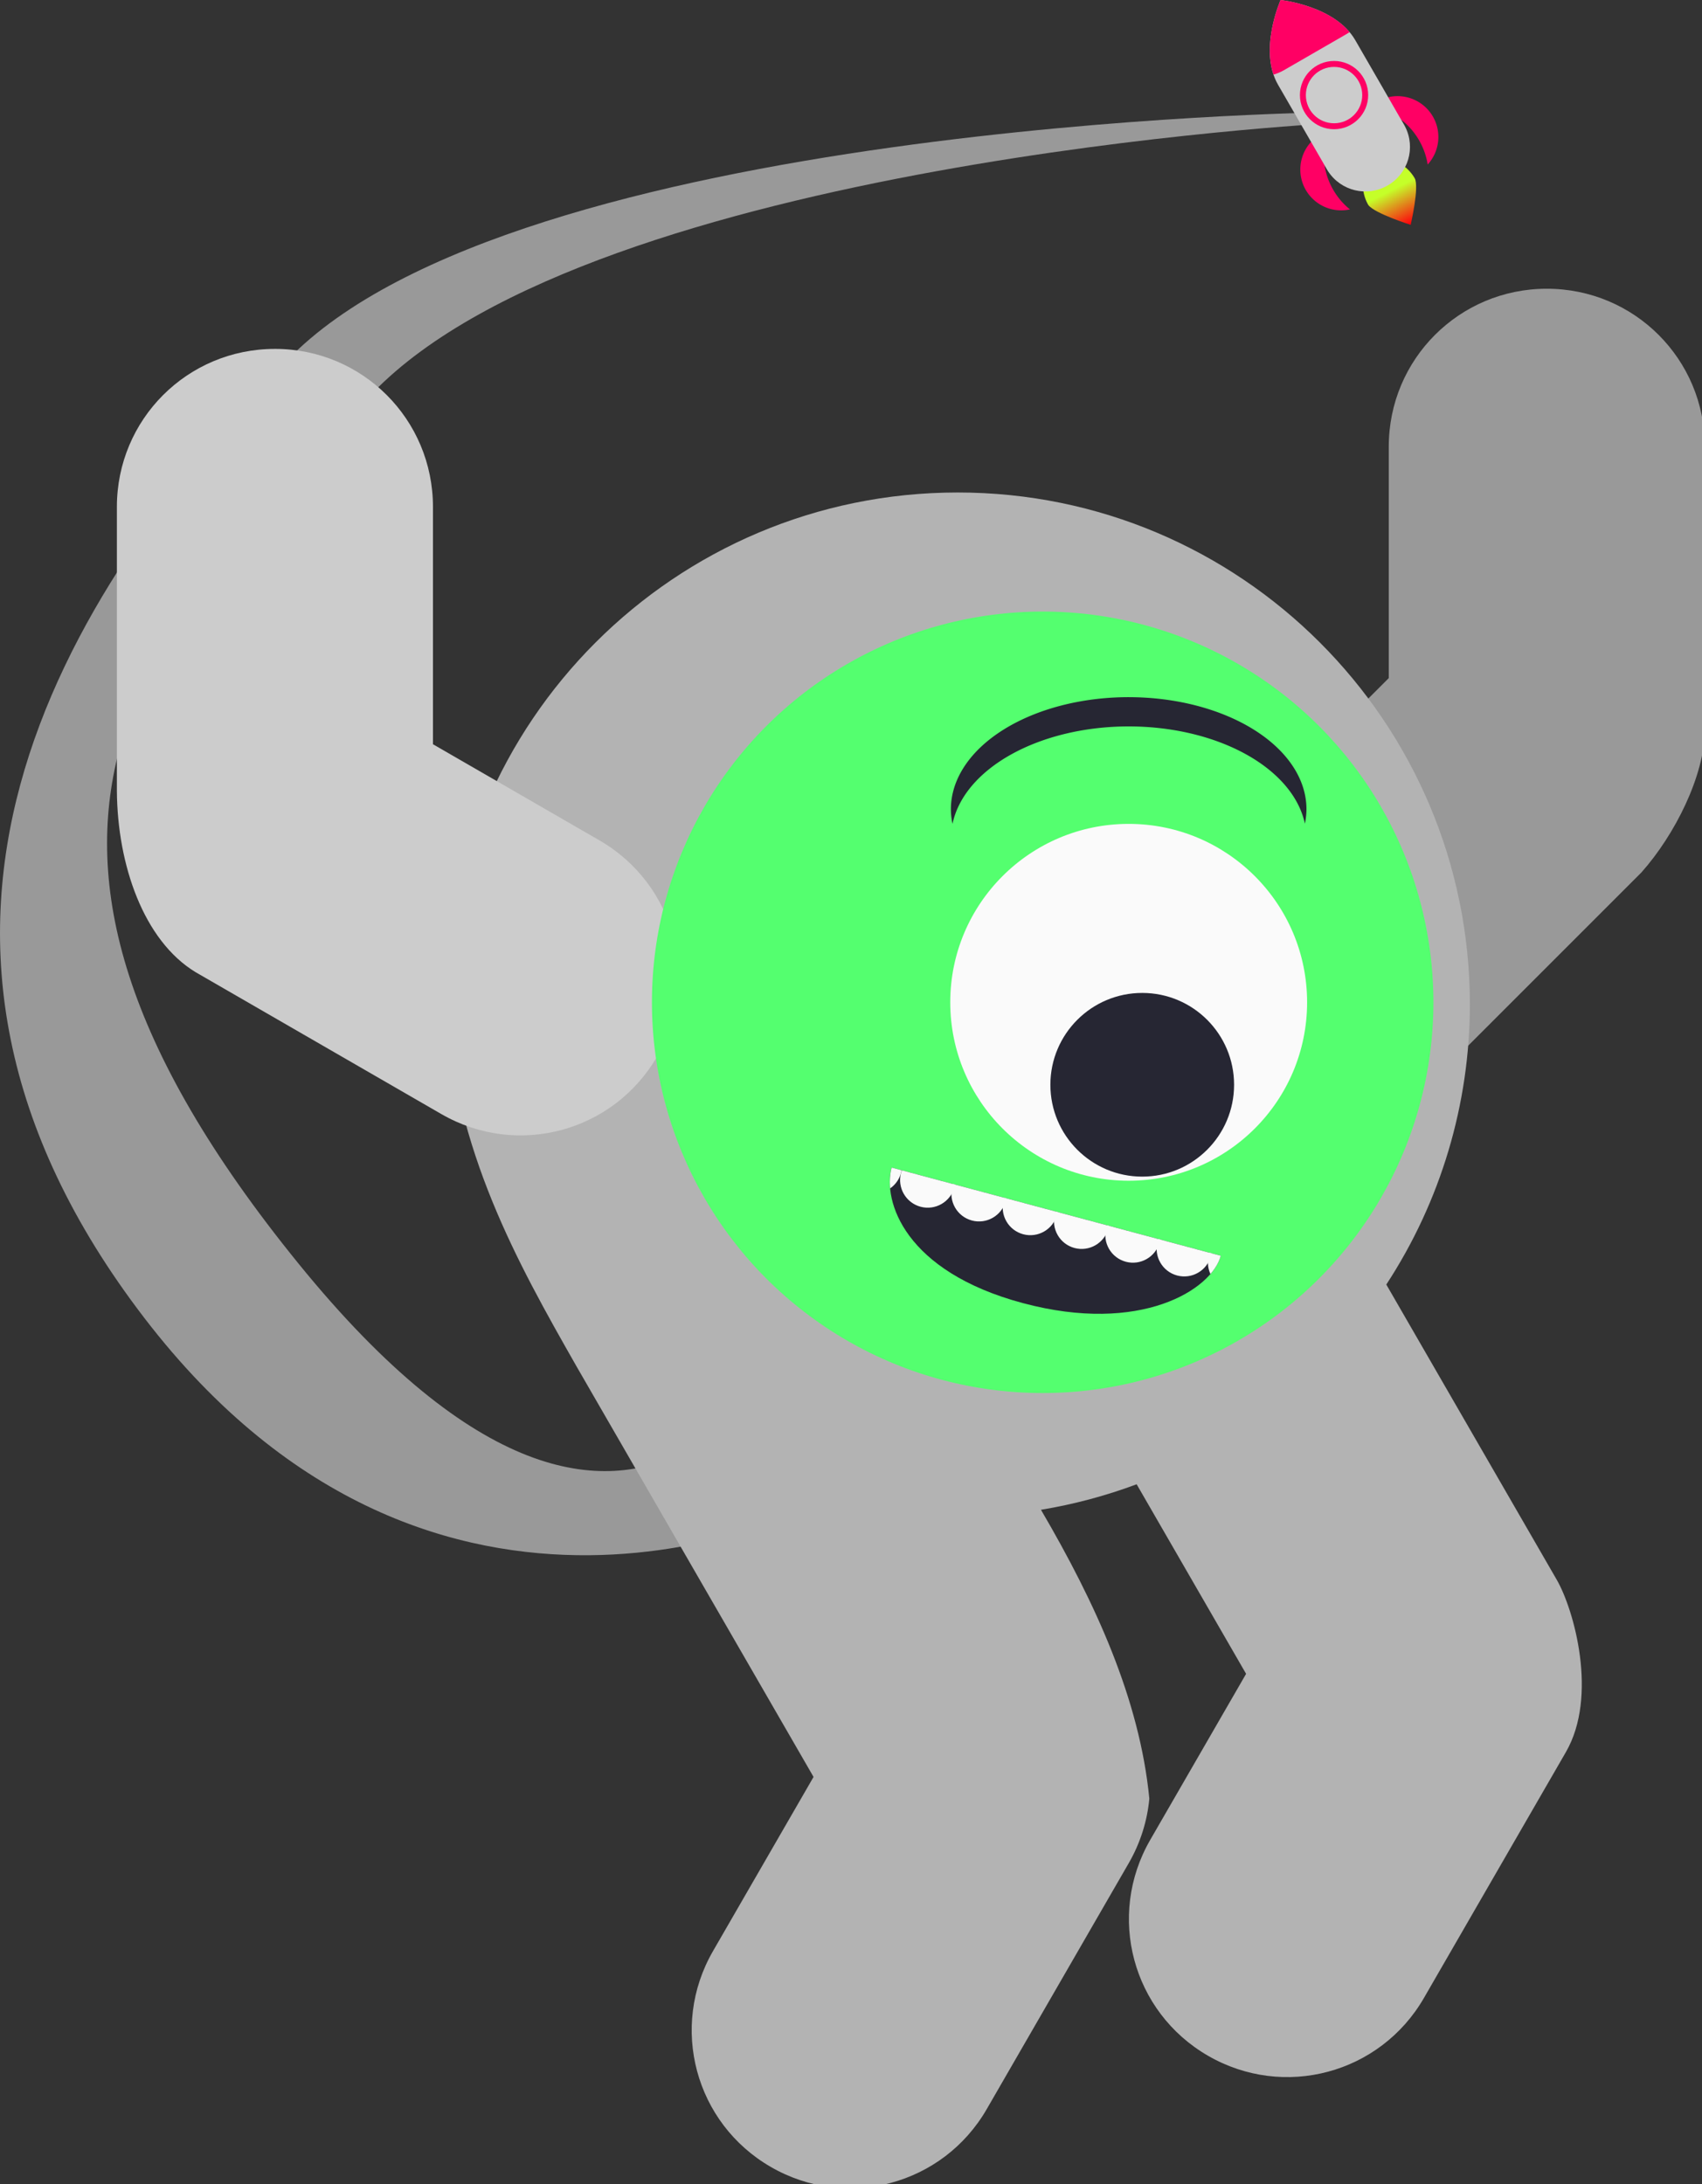 <?xml version="1.0" encoding="UTF-8" standalone="no"?>
<!-- Created with Inkscape (http://www.inkscape.org/) -->

<svg
   width="169.555mm"
   height="217.58mm"
   viewBox="0 0 169.555 217.58"
   version="1.1"
   id="svg5"
   inkscape:version="1.1.2 (0a00cf5339, 2022-02-04, custom)"
   sodipodi:docname="main-mascote.svg"
   xmlns:inkscape="http://www.inkscape.org/namespaces/inkscape"
   xmlns:sodipodi="http://sodipodi.sourceforge.net/DTD/sodipodi-0.dtd"
   xmlns:xlink="http://www.w3.org/1999/xlink"
   xmlns="http://www.w3.org/2000/svg"
   xmlns:svg="http://www.w3.org/2000/svg">
  <rect x="0" y="0" width="169.555" height="217.58" fill="#333333" stroke="none"/>
  <sodipodi:namedview
     id="namedview7"
     pagecolor="#505050"
     bordercolor="#ffffff"
     borderopacity="1"
     inkscape:pageshadow="0"
     inkscape:pageopacity="0"
     inkscape:pagecheckerboard="1"
     inkscape:document-units="mm"
     showgrid="false"
     inkscape:snap-bbox="true"
     showguides="true"
     inkscape:guide-bbox="true"
     inkscape:snap-page="true"
     inkscape:snap-bbox-midpoints="true"
     inkscape:object-paths="true"
     inkscape:snap-smooth-nodes="false"
     inkscape:snap-intersection-paths="false"
     inkscape:object-nodes="false"
     inkscape:bbox-paths="true"
     inkscape:snap-bbox-edge-midpoints="true"
     inkscape:zoom="0.22551429"
     inkscape:cx="-148.54935"
     inkscape:cy="-97.554794"
     inkscape:window-width="1280"
     inkscape:window-height="956"
     inkscape:window-x="0"
     inkscape:window-y="32"
     inkscape:window-maximized="1"
     inkscape:current-layer="layer1"
     inkscape:bbox-nodes="true"
     inkscape:snap-global="true"
     fit-margin-top="0"
     fit-margin-left="0"
     fit-margin-right="0"
     fit-margin-bottom="0" />
  <defs
     id="defs2">
    <linearGradient
       inkscape:collect="always"
       id="linearGradient22283">
      <stop
         style="stop-color:#c5ff29;stop-opacity:1"
         offset="0"
         id="stop22279" />
      <stop
         style="stop-color:#ff000c;stop-opacity:1"
         offset="1"
         id="stop22281" />
    </linearGradient>
    <clipPath
       clipPathUnits="userSpaceOnUse"
       id="clipPath8691">
      <path
         id="path8693"
         style="fill:#2d2d37;fill-opacity:1;stroke-width:1.003;stroke-linecap:round;stroke-linejoin:round"
         d="m 135.516,166.178 c 0,3.472 -5.642,9.658 -17.824,9.658 -12.182,0 -16.122,-6.186 -16.122,-9.658 z"
         sodipodi:nodetypes="czcc" />
    </clipPath>
    <linearGradient
       inkscape:collect="always"
       xlink:href="#linearGradient22283"
       id="linearGradient22285"
       x1="151.478"
       y1="65.885"
       x2="153.224"
       y2="69.337"
       gradientUnits="userSpaceOnUse" />
    <clipPath
       clipPathUnits="userSpaceOnUse"
       id="clipPath33417">
      <path
         id="path33419"
         style="fill:#cccccc;fill-opacity:1;stroke-width:0.061;stroke-linecap:round;stroke-linejoin:round"
         d="m 98.144,110.862 c 0,0 -4.442,3.218 -4.442,7.187 -1.1e-5,1.79 0.002,7.689 0.003,8.975 -0.002,0.049 -0.003,0.099 -0.003,0.148 l -6.7e-5,0.58 c 2.4e-5,0.052 0.001,0.104 0.003,0.155 -7.1e-5,0.001 8.9e-5,0.09 8.9e-5,0.09 l 0.004,-3.4e-4 c 0.126,2.346 2.056,4.197 4.435,4.197 2.379,0 4.309,-1.851 4.435,-4.197 0,0 7e-5,-0.001 7e-5,-0.001 0.004,-0.081 0.007,-0.162 0.007,-0.244 l 7e-5,-0.58 c 0,-0.069 -0.002,-0.138 -0.005,-0.206 0.002,-1.02 0.005,-2.635 0.005,-4.05 l -1.5e-4,-4.867 c 0,-3.969 -4.442,-7.187 -4.442,-7.187 z" />
    </clipPath>
  </defs>
  <g
     inkscape:label="Camada 1"
     inkscape:groupmode="layer"
     id="layer1"
     transform="translate(-9.757,-48.649)">
    <path
       style="fill:#999999;fill-opacity:1;stroke:none;stroke-width:0.265px;stroke-linecap:butt;stroke-linejoin:miter;stroke-opacity:1"
       d="m 89.93,179.38 c 0,0 -15.11,38.639 -50.427,-4.839 C 4.186,131.061 24.617,110.736 46.933,87.737 69.248,64.738 142.389,60.929 142.389,60.929 l -0.702,-1.081 c 0,0 -80.641,1.083 -103.313,24.683 -22.673,23.6 -43.489,57.295 -14.225,95.432 29.264,38.137 66.632,18.637 66.632,18.637 z"
       id="path16372"
       sodipodi:nodetypes="czzcczzcc" />
    <path
       id="rect1336"
       style="fill:#999999;stroke:none;stroke-width:16.375;stroke-linecap:round;stroke-linejoin:round"
       d="m 618.305,292.123 c -32.914,0 -59.412,26.496 -59.412,59.41 v 86.969 l -64.533,64.535 c -23.274,23.274 -23.274,60.746 0,84.02 23.274,23.274 60.746,23.274 84.02,0 l 75.471,-75.473 c 12.721,-14.299 23.659,-36.372 23.865,-53.318 V 351.533 c 0,-32.914 -26.496,-59.41 -59.41,-59.41 z"
       transform="scale(0.265)"
       sodipodi:nodetypes="ssccscccss" />
    <path
       id="path846"
       style="fill:#b3b3b3;stroke:none;stroke-width:10.869;stroke-linecap:round;stroke-linejoin:round"
       d="m 396.85,368.723 c -106.335,6e-4 -192.536,86.202 -192.535,192.537 3.665,55.145 26.663,96.389 49.369,136.217 l 88.971,154.104 -37.799,65.471 c -16.457,28.504 -6.758,64.699 21.746,81.156 28.504,16.457 64.701,6.76 81.158,-21.744 L 461.125,884.029 c 4.455,-7.717 6.991,-15.997 7.758,-24.297 -3.637,-37.225 -20.149,-73.391 -40.734,-108.578 12.271,-2.028 24.316,-5.24 35.967,-9.592 l 41.145,71.264 -36.043,62.428 c -16.457,28.504 -6.758,64.699 21.746,81.156 28.504,16.457 64.699,6.758 81.156,-21.746 l 53.367,-92.432 c 12.174,-21.085 3.02,-53.578 -3.445,-64.777 -2.604,-4.509 -33.574,-58.151 -64.072,-110.977 20.464,-31.28 31.381,-67.84 31.418,-105.219 4.7e-4,-106.336 -86.202,-192.538 -192.537,-192.537 z"
       transform="scale(0.265)"
       sodipodi:nodetypes="cccccscccccccsccsccc" />
    <path
       id="rect1334"
       style="fill:#cccccc;stroke:none;stroke-width:16.375;stroke-linecap:round;stroke-linejoin:round"
       d="m 140.172,314.742 c -32.914,0 -59.412,26.496 -59.412,59.41 v 106.732 c 0.185,27.829 10.042,56.269 29.561,68.152 l 92.432,53.367 c 28.504,16.457 64.701,6.758 81.158,-21.746 16.457,-28.504 6.758,-64.699 -21.746,-81.156 l -62.582,-36.133 v -89.217 c 0,-32.914 -26.496,-59.41 -59.41,-59.41 z"
       sodipodi:nodetypes="sscccsccss"
       transform="scale(0.265)" />
    <circle
       style="fill:#54ff6f;fill-opacity:1;stroke:none;stroke-width:3.781;stroke-linecap:round;stroke-linejoin:round"
       id="path2984"
       cx="113.629"
       cy="148.5"
       r="38.926" />
    <circle
       style="fill:#fafafa;fill-opacity:1;stroke:none;stroke-width:1.726;stroke-linecap:round;stroke-linejoin:round"
       id="circle3084"
       cx="122.197"
       cy="148.5"
       r="17.775" />
    <circle
       style="fill:#262633;fill-opacity:1;stroke:none;stroke-width:0.889;stroke-linecap:round;stroke-linejoin:round"
       id="circle3104"
       cx="123.547"
       cy="156.716"
       r="9.15" />
    <path
       id="circle3124"
       style="fill:#262633;fill-opacity:1;stroke-width:1.003;stroke-linecap:round;stroke-linejoin:round"
       d="m 131.372,173.75 c -0.899,3.353 -7.95,7.869 -19.717,4.716 -11.767,-3.153 -13.971,-10.148 -13.073,-13.502 z"
       sodipodi:nodetypes="czcc" />
    <g
       id="g8502"
       transform="rotate(15,104.687,154.227)"
       clip-path="url(#clipPath8691)"
       style="fill:#fafafa;fill-opacity:1">
      <circle
         style="fill:#fafafa;fill-opacity:1;stroke:none;stroke-width:0.2;stroke-linecap:round;stroke-linejoin:round;stroke-miterlimit:4;stroke-dasharray:none;stroke-opacity:1"
         id="circle8406"
         cx="99.857"
         cy="166.449"
         r="2.753" />
      <circle
         style="fill:#fafafa;fill-opacity:1;stroke:none;stroke-width:0.2;stroke-linecap:round;stroke-linejoin:round;stroke-miterlimit:4;stroke-dasharray:none;stroke-opacity:1"
         id="circle8448"
         cx="105.364"
         cy="166.449"
         r="2.753" />
      <circle
         style="fill:#fafafa;fill-opacity:1;stroke:none;stroke-width:0.2;stroke-linecap:round;stroke-linejoin:round;stroke-miterlimit:4;stroke-dasharray:none;stroke-opacity:1"
         id="circle8450"
         cx="110.655"
         cy="166.449"
         r="2.753" />
      <circle
         style="fill:#fafafa;fill-opacity:1;stroke:none;stroke-width:0.2;stroke-linecap:round;stroke-linejoin:round;stroke-miterlimit:4;stroke-dasharray:none;stroke-opacity:1"
         id="circle8452"
         cx="115.947"
         cy="166.449"
         r="2.753" />
      <circle
         style="fill:#fafafa;fill-opacity:1;stroke:none;stroke-width:0.2;stroke-linecap:round;stroke-linejoin:round;stroke-miterlimit:4;stroke-dasharray:none;stroke-opacity:1"
         id="circle8454"
         cx="121.238"
         cy="166.449"
         r="2.753" />
      <circle
         style="fill:#fafafa;fill-opacity:1;stroke:none;stroke-width:0.2;stroke-linecap:round;stroke-linejoin:round;stroke-miterlimit:4;stroke-dasharray:none;stroke-opacity:1"
         id="circle8456"
         cx="126.53"
         cy="166.449"
         r="2.753" />
      <circle
         style="fill:#fafafa;fill-opacity:1;stroke:none;stroke-width:0.2;stroke-linecap:round;stroke-linejoin:round;stroke-miterlimit:4;stroke-dasharray:none;stroke-opacity:1"
         id="circle8474"
         cx="131.822"
         cy="166.449"
         r="2.753" />
      <circle
         style="fill:#fafafa;fill-opacity:1;stroke:none;stroke-width:0.2;stroke-linecap:round;stroke-linejoin:round;stroke-miterlimit:4;stroke-dasharray:none;stroke-opacity:1"
         id="circle8492"
         cx="137.113"
         cy="166.449"
         r="2.753" />
    </g>
    <path
       id="path10216"
       style="fill:#262633;fill-opacity:1;stroke:none;stroke-width:0.139;stroke-linecap:round;stroke-linejoin:round;stroke-miterlimit:4;stroke-dasharray:none;stroke-opacity:1"
       d="m 122.197,118.101 a 17.711,11.167 0 0 0 -17.711,11.167 17.711,11.167 0 0 0 0.161,1.457 17.711,11.167 0 0 1 17.55,-9.71 17.711,11.167 0 0 1 17.554,9.689 17.711,11.167 0 0 0 0.157,-1.435 17.711,11.167 0 0 0 -17.711,-11.167 z" />
    <g
       id="g33517"
       transform="translate(6.61,-17.901)">
      <g
         id="g33427"
         transform="translate(-9.705,19.612)">
        <path
           id="path21833"
           style="fill:url(#linearGradient22285);fill-opacity:1;stroke:none;stroke-width:0.064;stroke-linecap:round;stroke-linejoin:round;stroke-miterlimit:4;stroke-dasharray:none;stroke-opacity:1"
           d="m 148.231,63.21 c -0.373,0.216 -0.709,0.49 -0.996,0.812 0.501,-0.082 1.035,-0.051 1.575,0.091 -0.342,1.087 -0.213,2.267 0.356,3.254 0.653,0.85 4.218,1.97 4.218,1.97 0,0 0.879,-3.767 0.403,-4.638 -0.57,-0.987 -1.527,-1.689 -2.639,-1.936 0.147,-0.538 0.387,-1.016 0.708,-1.409 -0.422,0.088 -0.827,0.242 -1.201,0.457 -0.413,0.239 -0.781,0.548 -1.086,0.915 -0.471,0.082 -0.924,0.246 -1.338,0.485 z"
           sodipodi:nodetypes="ccccccccccc" />
        <path
           id="path21724"
           style="fill:#ff0064;fill-opacity:1;stroke:none;stroke-width:0.064;stroke-linecap:round;stroke-linejoin:round;stroke-miterlimit:4;stroke-dasharray:none;stroke-opacity:1"
           d="m 150.043,57.06 a 4.067,4.067 0 0 0 -0.996,0.812 5.424,4.067 60 0 1 5.174,3.04 5.424,4.067 60 0 1 0.855,2.417 4.067,4.067 0 0 0 0.523,-4.779 4.067,4.067 0 0 0 -5.556,-1.489 z" />
        <path
           id="path21831"
           style="fill:#ff0064;fill-opacity:1;stroke:none;stroke-width:0.064;stroke-linecap:round;stroke-linejoin:round;stroke-miterlimit:4;stroke-dasharray:none;stroke-opacity:1"
           d="m 144.423,60.305 a 4.067,4.067 0 0 1 1.201,-0.457 5.424,4.067 60 0 0 0.046,6.001 5.424,4.067 60 0 0 1.666,1.949 4.067,4.067 0 0 1 -4.401,-1.937 4.067,4.067 0 0 1 1.489,-5.556 z" />
        <path
           id="path24551"
           style="fill:#cccccc;fill-opacity:1;stroke-width:0.061;stroke-linecap:round;stroke-linejoin:round"
           d="m 140.426,46.938 c 0,0 -2.238,5.007 -0.253,8.445 0.895,1.551 3.847,6.658 4.49,7.771 0.023,0.043 0.047,0.087 0.072,0.13 l 0.29,0.503 c 0.026,0.045 0.053,0.089 0.08,0.133 6.5e-4,0.001 0.045,0.078 0.045,0.078 l 0.003,-0.002 c 1.282,1.968 3.879,2.607 5.939,1.417 2.06,-1.189 2.806,-3.758 1.742,-5.852 0,0 -4.9e-4,-9.88e-4 -4.9e-4,-9.89e-4 -0.037,-0.072 -0.075,-0.144 -0.116,-0.214 l -0.29,-0.503 c -0.035,-0.06 -0.07,-0.119 -0.107,-0.176 -0.509,-0.885 -1.313,-2.285 -2.021,-3.51 l -2.433,-4.215 c -1.985,-3.437 -7.44,-4.003 -7.44,-4.003 z" />
        <circle
           style="opacity:1;fill:#ff0064;fill-opacity:1;stroke:none;stroke-width:0.2;stroke-linecap:round;stroke-linejoin:round;stroke-miterlimit:4;stroke-dasharray:none;stroke-opacity:1"
           id="path30418"
           cx="145.751"
           cy="56.412"
           r="3.4" />
        <rect
           style="opacity:1;fill:#ff0064;fill-opacity:1;stroke:none;stroke-width:0.2;stroke-linecap:round;stroke-linejoin:round;stroke-miterlimit:4;stroke-dasharray:none;stroke-opacity:1"
           id="rect33333"
           width="18.632"
           height="11.515"
           x="89.195"
           y="105.57"
           ry="5.758"
           transform="rotate(-30)"
           clip-path="url(#clipPath33417)" />
      </g>
      <circle
         style="opacity:1;fill:#cccccc;fill-opacity:1;stroke:none;stroke-width:0.165;stroke-linecap:round;stroke-linejoin:round;stroke-miterlimit:4;stroke-dasharray:none;stroke-opacity:1"
         id="circle30500"
         cx="136.046"
         cy="76.024"
         r="2.808" />
    </g>
  </g>
</svg>
